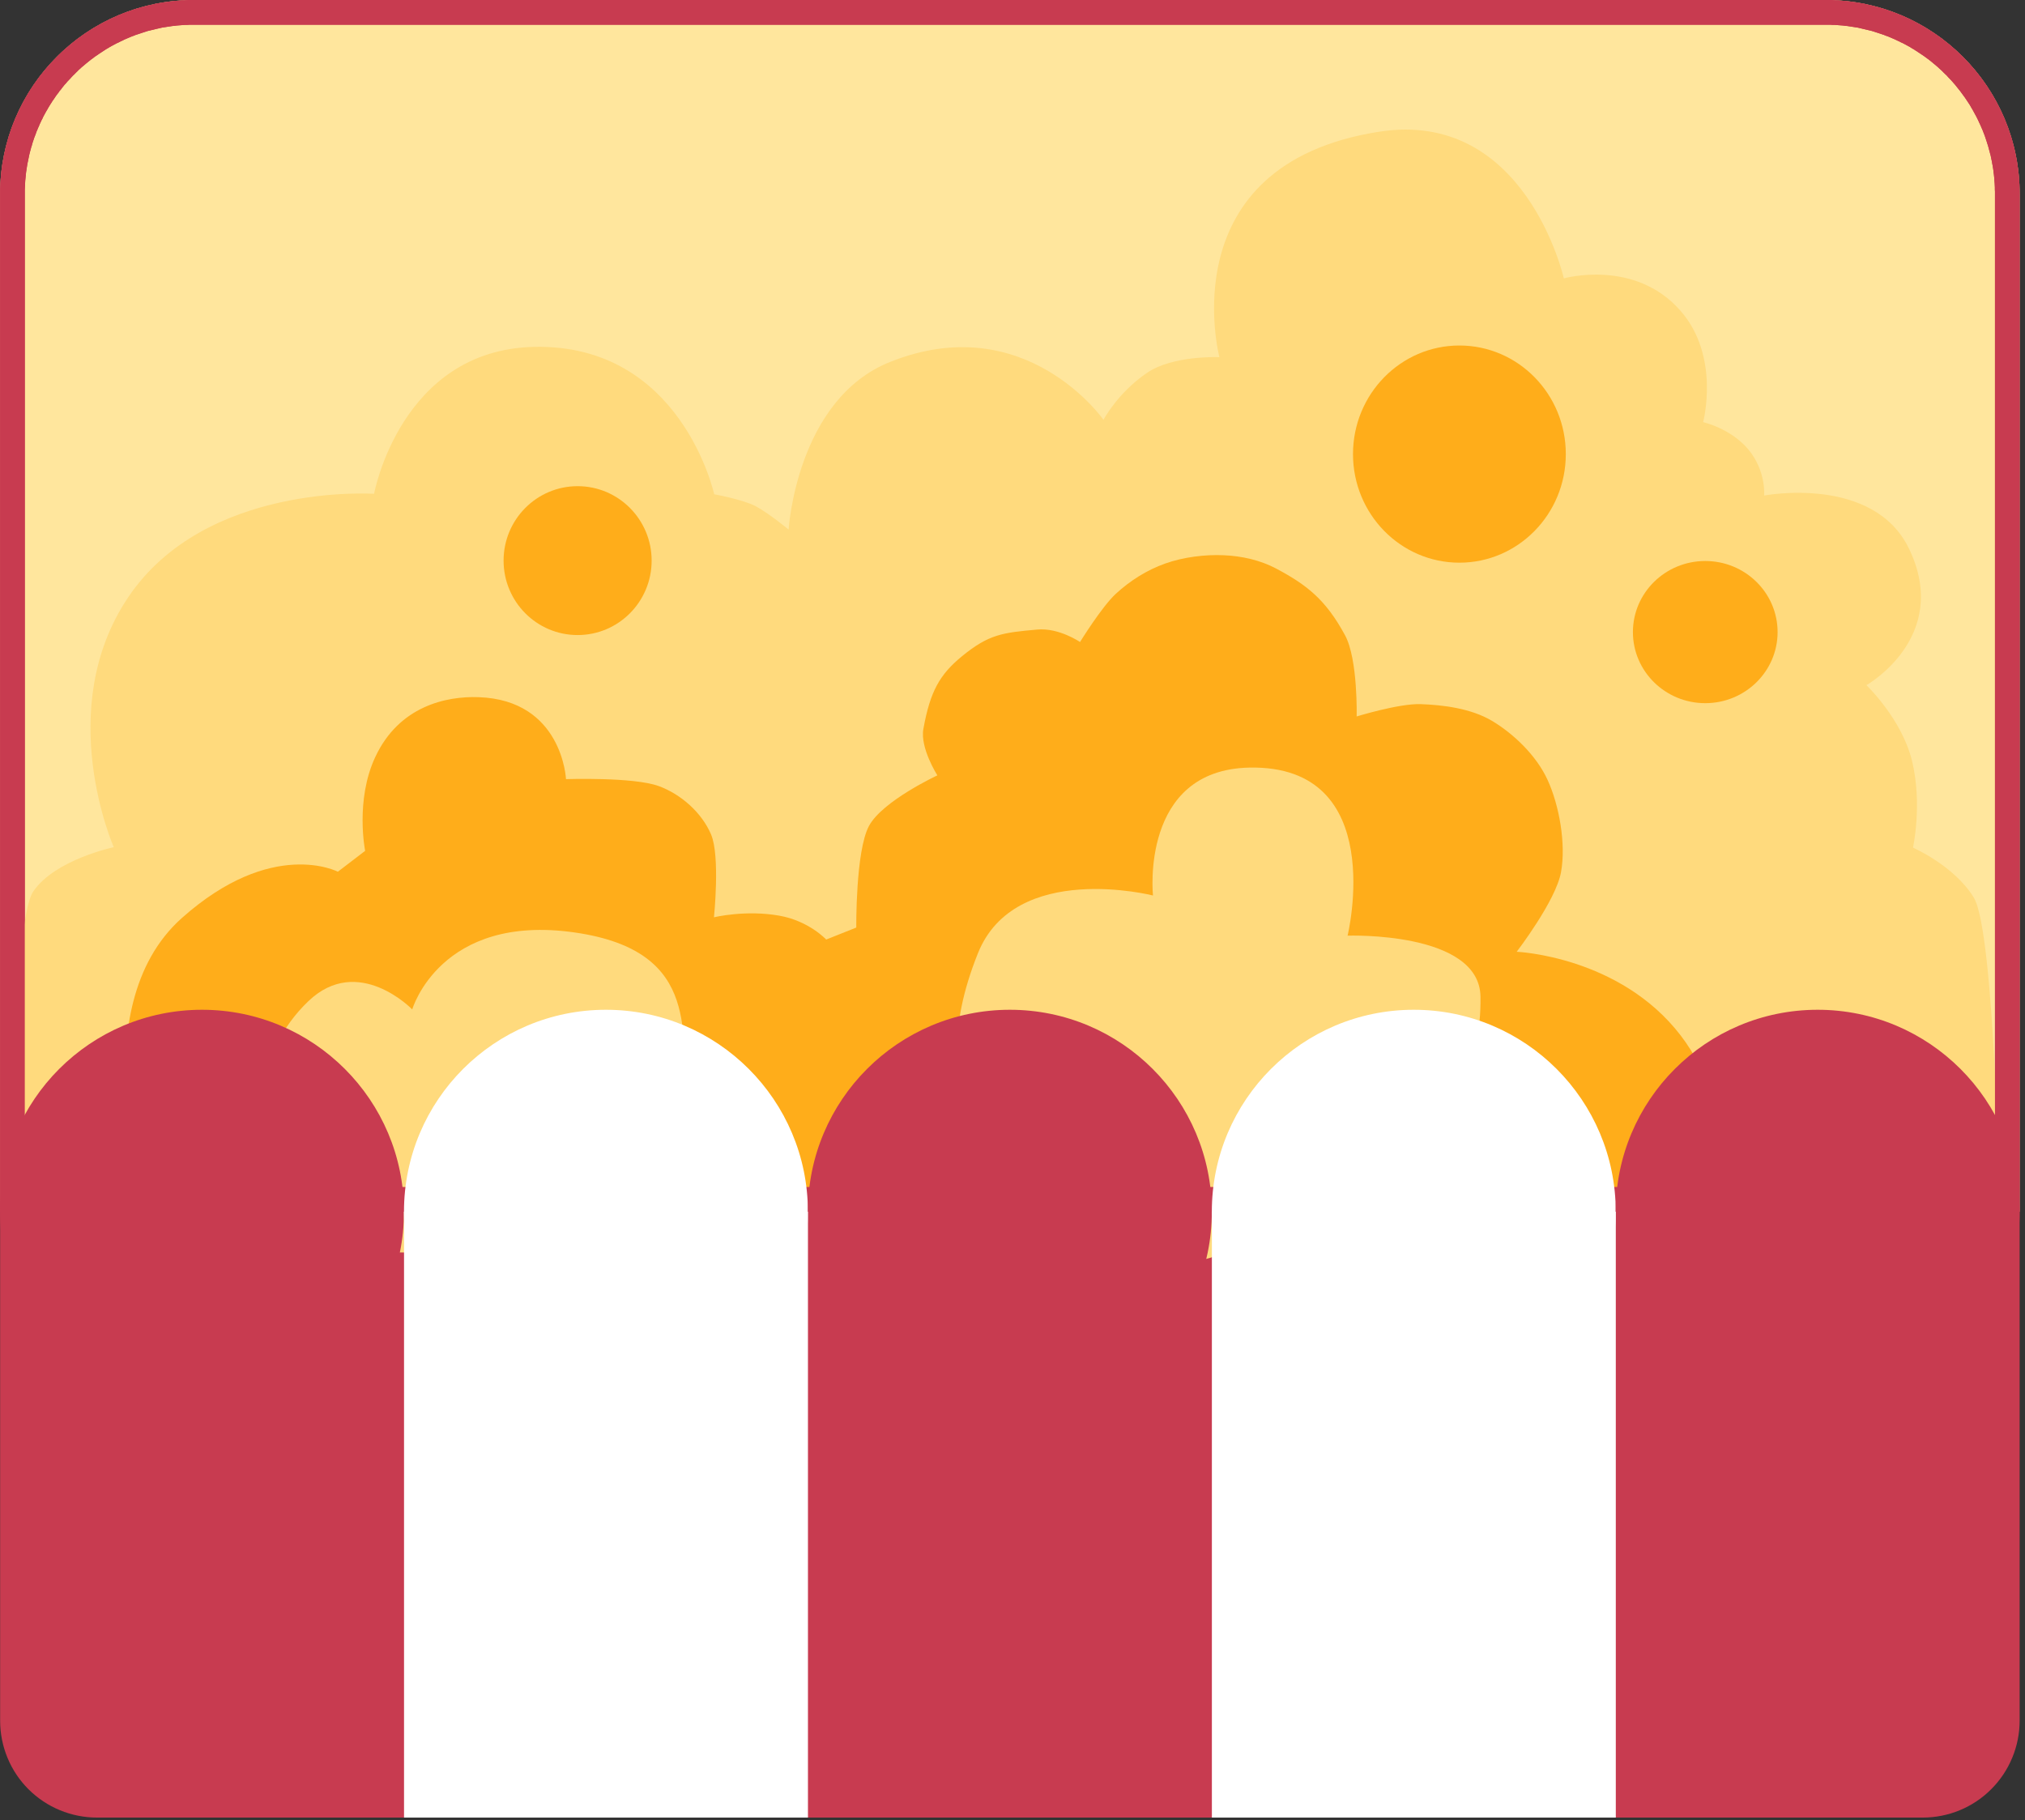 <?xml version="1.0" encoding="UTF-8" standalone="no"?>
<!DOCTYPE svg PUBLIC "-//W3C//DTD SVG 1.1//EN" "http://www.w3.org/Graphics/SVG/1.1/DTD/svg11.dtd">
<svg width="100%" height="100%" viewBox="0 0 188 169" version="1.1" xmlns="http://www.w3.org/2000/svg" xmlns:xlink="http://www.w3.org/1999/xlink" xml:space="preserve" xmlns:serif="http://www.serif.com/" style="fill-rule:evenodd;clip-rule:evenodd;stroke-linejoin:round;stroke-miterlimit:2;">
    <rect x="0" y="0" width="188" height="169" fill="#333333" stroke="none"/>
    <g transform="matrix(1,0,0,1,-1931.25,-1050)">
        <g transform="matrix(1,0,0,0.75,0.002,290.625)">
            <path d="M2118.75,1162.5L1931.26,1162.5L1931.26,1225.5C1931.26,1228.68 1932.2,1231.74 1933.89,1233.99C1935.58,1236.24 1937.87,1237.5 1940.26,1237.5C1971.93,1237.5 2078.07,1237.5 2109.75,1237.5C2112.14,1237.5 2114.43,1236.24 2116.11,1233.99C2117.8,1231.74 2118.75,1228.68 2118.75,1225.5C2118.75,1204.32 2118.75,1162.5 2118.75,1162.5Z" style="fill:rgb(200,59,80);"/>
        </g>
        <g transform="matrix(1,0,0,1.5,0.002,-693.75)">
            <path d="M2118.75,1174.5C2118.75,1167.87 2110.69,1162.5 2100.75,1162.5C2064.93,1162.5 1985.08,1162.5 1949.26,1162.5C1939.31,1162.5 1931.26,1167.87 1931.26,1174.5C1931.26,1195.68 1931.26,1237.5 1931.26,1237.5L2118.75,1237.5L2118.75,1174.5Z" style="fill:rgb(255,230,157);"/>
            <path d="M2100.75,1162.5L2100.98,1162.5L2101.22,1162.5L2101.45,1162.51L2101.68,1162.52L2101.91,1162.52L2102.14,1162.54L2102.36,1162.55L2102.59,1162.56L2102.82,1162.58L2103.04,1162.6L2103.27,1162.62L2103.49,1162.64L2103.71,1162.66L2103.94,1162.69L2104.16,1162.71L2104.38,1162.74L2104.6,1162.78L2104.82,1162.81L2105.03,1162.84L2105.25,1162.88L2105.46,1162.92L2105.68,1162.95L2105.89,1163L2106.1,1163.04L2106.31,1163.08L2106.52,1163.13L2106.73,1163.18L2106.94,1163.23L2107.14,1163.28L2107.35,1163.33L2107.55,1163.39L2107.76,1163.44L2107.96,1163.5L2108.16,1163.56L2108.36,1163.62L2108.55,1163.68L2108.75,1163.75L2108.95,1163.81L2109.14,1163.88L2109.33,1163.95L2109.52,1164.02L2109.71,1164.09L2109.9,1164.16L2110.08,1164.24L2110.27,1164.31L2110.45,1164.39L2110.63,1164.47L2110.81,1164.55L2110.99,1164.63L2111.17,1164.71L2111.35,1164.8L2111.52,1164.88L2111.69,1164.97L2111.86,1165.06L2112.03,1165.15L2112.2,1165.24L2112.37,1165.33L2112.53,1165.43L2112.69,1165.52L2112.85,1165.62L2113.01,1165.71L2113.17,1165.81L2113.32,1165.91L2113.48,1166.02L2113.63,1166.12L2113.78,1166.22L2113.93,1166.33L2114.07,1166.43L2114.22,1166.54L2114.36,1166.65L2114.5,1166.76L2114.64,1166.87L2114.78,1166.98L2114.91,1167.09L2115.04,1167.2L2115.17,1167.32L2115.3,1167.44L2115.43,1167.55L2115.55,1167.67L2115.68,1167.79L2115.8,1167.91L2115.91,1168.03L2116.03,1168.15L2116.14,1168.28L2116.26,1168.4L2116.37,1168.53L2116.47,1168.65L2116.58,1168.78L2116.68,1168.91L2116.78,1169.04L2116.88,1169.17L2116.97,1169.3L2117.07,1169.43L2117.16,1169.56L2117.25,1169.69L2117.34,1169.83L2117.42,1169.96L2117.5,1170.1L2117.58,1170.24L2117.66,1170.37L2117.73,1170.51L2117.8,1170.65L2117.87,1170.79L2117.94,1170.93L2118.01,1171.07L2118.07,1171.21L2118.13,1171.36L2118.18,1171.5L2118.24,1171.64L2118.29,1171.79L2118.34,1171.93L2118.38,1172.08L2118.43,1172.23L2118.47,1172.38L2118.51,1172.52L2118.54,1172.67L2118.57,1172.82L2118.61,1172.97L2118.63,1173.12L2118.66,1173.27L2118.68,1173.42L2118.7,1173.58L2118.71,1173.73L2118.73,1173.88L2118.74,1174.04L2118.74,1174.19L2118.75,1174.35L2118.75,1174.5L2118.75,1237.5L1931.26,1237.5L1931.26,1174.5L1931.26,1174.35L1931.26,1174.19L1931.27,1174.04L1931.28,1173.88L1931.29,1173.73L1931.31,1173.58L1931.33,1173.42L1931.35,1173.27L1931.37,1173.12L1931.4,1172.97L1931.43,1172.82L1931.46,1172.67L1931.5,1172.52L1931.54,1172.38L1931.58,1172.23L1931.62,1172.08L1931.67,1171.93L1931.72,1171.79L1931.77,1171.64L1931.82,1171.5L1931.88,1171.36L1931.94,1171.21L1932,1171.07L1932.06,1170.93L1932.13,1170.79L1932.2,1170.65L1932.27,1170.51L1932.35,1170.37L1932.42,1170.24L1932.5,1170.1L1932.59,1169.96L1932.67,1169.83L1932.76,1169.69L1932.85,1169.56L1932.94,1169.43L1933.03,1169.3L1933.13,1169.17L1933.22,1169.04L1933.32,1168.91L1933.43,1168.78L1933.53,1168.65L1933.64,1168.53L1933.75,1168.4L1933.86,1168.28L1933.97,1168.15L1934.09,1168.03L1934.21,1167.91L1934.33,1167.79L1934.45,1167.67L1934.58,1167.55L1934.7,1167.44L1934.83,1167.32L1934.96,1167.2L1935.09,1167.09L1935.23,1166.98L1935.37,1166.87L1935.5,1166.76L1935.64,1166.65L1935.79,1166.54L1935.93,1166.43L1936.08,1166.33L1936.23,1166.22L1936.38,1166.12L1936.53,1166.02L1936.68,1165.91L1936.84,1165.81L1936.99,1165.71L1937.15,1165.62L1937.31,1165.52L1937.48,1165.43L1937.64,1165.33L1937.81,1165.24L1937.97,1165.15L1938.14,1165.06L1938.31,1164.97L1938.49,1164.88L1938.66,1164.8L1938.84,1164.71L1939.01,1164.63L1939.19,1164.55L1939.37,1164.47L1939.55,1164.39L1939.74,1164.31L1939.92,1164.24L1940.11,1164.16L1940.3,1164.09L1940.48,1164.02L1940.67,1163.95L1940.87,1163.88L1941.06,1163.81L1941.26,1163.75L1941.45,1163.68L1941.65,1163.62L1941.85,1163.56L1942.05,1163.5L1942.25,1163.44L1942.45,1163.39L1942.65,1163.33L1942.86,1163.28L1943.07,1163.23L1943.27,1163.18L1943.48,1163.13L1943.69,1163.08L1943.9,1163.04L1944.11,1163L1944.33,1162.95L1944.54,1162.92L1944.76,1162.88L1944.97,1162.84L1945.19,1162.81L1945.41,1162.78L1945.63,1162.74L1945.85,1162.71L1946.07,1162.69L1946.29,1162.66L1946.51,1162.64L1946.74,1162.62L1946.96,1162.6L1947.19,1162.58L1947.41,1162.56L1947.64,1162.55L1947.87,1162.54L1948.1,1162.52L1948.33,1162.52L1948.56,1162.51L1948.79,1162.5L1949.02,1162.5L1949.26,1162.5L2100.75,1162.5ZM1949.26,1164.03L1949.05,1164.03L1948.85,1164.03L1948.65,1164.04L1948.44,1164.04L1948.24,1164.05L1948.04,1164.06L1947.84,1164.07L1947.65,1164.08L1947.45,1164.1L1947.25,1164.11L1947.06,1164.13L1946.86,1164.15L1946.66,1164.17L1946.47,1164.19L1946.28,1164.21L1946.09,1164.24L1945.89,1164.27L1945.7,1164.3L1945.52,1164.33L1945.33,1164.36L1945.14,1164.39L1944.95,1164.42L1944.77,1164.46L1944.58,1164.5L1944.4,1164.54L1944.22,1164.58L1944.04,1164.62L1943.85,1164.66L1943.67,1164.71L1943.5,1164.75L1943.32,1164.8L1943.14,1164.85L1942.97,1164.9L1942.79,1164.95L1942.62,1165.01L1942.45,1165.06L1942.28,1165.12L1942.11,1165.17L1941.94,1165.23L1941.77,1165.29L1941.6,1165.35L1941.44,1165.41L1941.27,1165.48L1941.11,1165.54L1940.95,1165.61L1940.79,1165.68L1940.63,1165.75L1940.47,1165.82L1940.32,1165.89L1940.16,1165.96L1940.01,1166.03L1939.86,1166.11L1939.71,1166.18L1939.56,1166.26L1939.41,1166.34L1939.26,1166.42L1939.12,1166.5L1938.98,1166.58L1938.83,1166.66L1938.69,1166.75L1938.55,1166.83L1938.42,1166.92L1938.28,1167.01L1938.15,1167.1L1938.02,1167.18L1937.88,1167.28L1937.76,1167.37L1937.63,1167.46L1937.5,1167.55L1937.38,1167.65L1937.25,1167.74L1937.13,1167.84L1937.01,1167.94L1936.9,1168.04L1936.78,1168.13L1936.67,1168.24L1936.55,1168.34L1936.44,1168.44L1936.34,1168.54L1936.23,1168.65L1936.12,1168.75L1936.02,1168.86L1935.92,1168.96L1935.82,1169.07L1935.72,1169.18L1935.63,1169.29L1935.53,1169.4L1935.44,1169.51L1935.35,1169.62L1935.26,1169.73L1935.18,1169.85L1935.09,1169.96L1935.01,1170.08L1934.93,1170.19L1934.86,1170.31L1934.78,1170.42L1934.71,1170.54L1934.63,1170.66L1934.57,1170.78L1934.5,1170.9L1934.43,1171.02L1934.37,1171.14L1934.31,1171.26L1934.25,1171.38L1934.2,1171.51L1934.14,1171.63L1934.09,1171.76L1934.04,1171.88L1933.99,1172.01L1933.95,1172.13L1933.91,1172.26L1933.87,1172.39L1933.83,1172.52L1933.79,1172.64L1933.76,1172.77L1933.73,1172.9L1933.7,1173.03L1933.67,1173.16L1933.65,1173.3L1933.63,1173.43L1933.61,1173.56L1933.59,1173.69L1933.58,1173.83L1933.57,1173.96L1933.56,1174.09L1933.55,1174.23L1933.55,1174.37L1933.55,1174.51L1933.55,1235.97L2116.46,1235.97L2116.46,1174.51L2116.46,1174.36L2116.45,1174.23L2116.45,1174.09L2116.44,1173.96L2116.43,1173.83L2116.41,1173.69L2116.4,1173.56L2116.38,1173.43L2116.36,1173.3L2116.33,1173.16L2116.31,1173.03L2116.28,1172.9L2116.25,1172.77L2116.21,1172.64L2116.18,1172.52L2116.14,1172.39L2116.1,1172.26L2116.06,1172.13L2116.01,1172.01L2115.96,1171.88L2115.91,1171.76L2115.86,1171.63L2115.81,1171.51L2115.75,1171.39L2115.69,1171.26L2115.63,1171.14L2115.57,1171.02L2115.51,1170.9L2115.44,1170.78L2115.37,1170.66L2115.3,1170.54L2115.22,1170.42L2115.15,1170.31L2115.07,1170.19L2114.99,1170.08L2114.91,1169.96L2114.83,1169.85L2114.74,1169.73L2114.65,1169.62L2114.56,1169.51L2114.47,1169.4L2114.38,1169.29L2114.28,1169.18L2114.19,1169.07L2114.09,1168.96L2113.99,1168.86L2113.88,1168.75L2113.78,1168.65L2113.67,1168.54L2113.56,1168.44L2113.45,1168.34L2113.34,1168.24L2113.22,1168.13L2113.11,1168.04L2112.99,1167.94L2112.87,1167.84L2112.75,1167.74L2112.63,1167.65L2112.5,1167.55L2112.38,1167.46L2112.25,1167.37L2112.12,1167.28L2111.99,1167.18L2111.86,1167.1L2111.72,1167.01L2111.59,1166.92L2111.45,1166.83L2111.31,1166.75L2111.17,1166.66L2111.03,1166.58L2110.89,1166.5L2110.74,1166.42L2110.6,1166.34L2110.45,1166.26L2110.3,1166.18L2110.15,1166.11L2109.99,1166.03L2109.84,1165.96L2109.69,1165.89L2109.53,1165.82L2109.37,1165.75L2109.22,1165.68L2109.05,1165.61L2108.89,1165.54L2108.73,1165.48L2108.57,1165.41L2108.4,1165.35L2108.24,1165.29L2108.07,1165.23L2107.9,1165.17L2107.73,1165.12L2107.56,1165.06L2107.39,1165.01L2107.21,1164.95L2107.04,1164.9L2106.86,1164.85L2106.69,1164.8L2106.51,1164.75L2106.33,1164.71L2106.15,1164.66L2105.97,1164.62L2105.79,1164.58L2105.61,1164.54L2105.42,1164.5L2105.24,1164.46L2105.05,1164.42L2104.87,1164.39L2104.68,1164.36L2104.49,1164.33L2104.3,1164.3L2104.11,1164.27L2103.92,1164.24L2103.73,1164.21L2103.53,1164.19L2103.34,1164.17L2103.14,1164.15L2102.95,1164.13L2102.75,1164.11L2102.56,1164.1L2102.36,1164.08L2102.16,1164.07L2101.96,1164.06L2101.76,1164.05L2101.56,1164.04L2101.36,1164.04L2101.16,1164.03L2100.95,1164.03L2100.74,1164.03L1949.26,1164.03Z" style="fill:rgb(200,59,80);"/>
        </g>
        <g transform="matrix(1.047,0,0,1.06,-360.97,-57.4)">
            <path d="M2190.71,1150.25C2190.71,1150.25 2190.24,1125.69 2192.29,1122.77C2194.24,1119.99 2199.41,1118.92 2199.41,1118.92C2199.41,1118.92 2194,1106.84 2200.69,1097.03C2207.55,1086.96 2222.49,1087.97 2222.49,1087.97C2222.49,1087.97 2224.84,1075.38 2236.65,1075.1C2249.74,1074.8 2252.65,1088.01 2252.65,1088.01C2252.65,1088.01 2255.23,1088.47 2256.36,1089.07C2257.53,1089.7 2259.25,1091.1 2259.25,1091.1C2259.25,1091.1 2259.95,1079.67 2268.27,1076.41C2280.25,1071.69 2287.17,1081.49 2287.17,1081.49C2287.17,1081.49 2288.42,1079.12 2291.05,1077.36C2293.35,1075.82 2297.45,1076 2297.45,1076C2297.45,1076 2292.96,1059.16 2311.57,1056.26C2324.6,1054.22 2327.99,1069.1 2327.99,1069.1C2327.99,1069.1 2334.26,1067.35 2338.32,1071.92C2341.9,1075.93 2340.34,1081.69 2340.34,1081.69C2340.34,1081.69 2342.78,1082.23 2344.35,1084.08C2345.95,1085.98 2345.75,1088.12 2345.75,1088.12C2345.75,1088.12 2355.49,1086.28 2358.63,1092.84C2362.33,1100.54 2354.82,1104.73 2354.82,1104.73C2354.82,1104.73 2357.99,1107.71 2358.88,1111.42C2359.79,1115.2 2358.95,1118.96 2358.95,1118.96C2358.95,1118.96 2362.6,1120.53 2364.34,1123.33C2366.2,1126.34 2366.63,1150.47 2366.63,1150.47L2190.71,1150.25Z" style="fill:rgb(255,218,125);"/>
            <ellipse cx="2240.54" cy="1093.82" rx="6.564" ry="6.52" style="fill:rgb(255,173,26);"/>
            <ellipse cx="2318.73" cy="1084.49" rx="9.435" ry="9.511" style="fill:rgb(255,173,26);"/>
            <ellipse cx="2340.53" cy="1100.08" rx="6.414" ry="6.226" style="fill:rgb(255,173,26);"/>
            <path d="M2202.25,1150.15C2202.25,1150.15 2196.49,1133.03 2205.43,1125.14C2213.46,1118.06 2219.28,1121.07 2219.28,1121.07L2221.7,1119.24C2221.7,1119.24 2220.8,1114.83 2222.59,1111.04C2224.7,1106.55 2228.91,1105.68 2231.75,1105.78C2239.2,1106.03 2239.51,1112.96 2239.51,1112.96C2239.51,1112.96 2245.51,1112.76 2247.74,1113.57C2249.72,1114.29 2251.56,1115.9 2252.38,1117.82C2253.19,1119.73 2252.63,1125.06 2252.63,1125.06C2252.63,1125.06 2255.43,1124.39 2258.43,1124.92C2261.06,1125.38 2262.58,1127.01 2262.58,1127.01L2265.25,1125.96C2265.25,1125.96 2265.18,1119.29 2266.37,1117.07C2267.56,1114.87 2272.44,1112.63 2272.44,1112.63C2272.44,1112.63 2270.89,1110.23 2271.2,1108.56C2271.8,1105.28 2272.64,1103.8 2274.63,1102.19C2277.01,1100.27 2278.22,1100.13 2281.29,1099.86C2283.21,1099.68 2285.09,1100.95 2285.09,1100.95C2285.09,1100.95 2287.01,1097.87 2288.26,1096.73C2289.52,1095.58 2291.03,1094.64 2292.63,1094.08C2294.23,1093.51 2296.22,1093.27 2297.86,1093.35C2299.45,1093.42 2301.07,1093.78 2302.47,1094.51C2305.19,1095.94 2306.87,1097.22 2308.59,1100.36C2309.74,1102.46 2309.62,1107.47 2309.62,1107.47C2309.62,1107.47 2313.36,1106.33 2315.28,1106.39C2317.28,1106.46 2319.76,1106.76 2321.63,1107.86C2323.51,1108.97 2325.55,1110.87 2326.55,1113.03C2327.57,1115.23 2328.2,1118.6 2327.74,1121.11C2327.28,1123.62 2323.81,1128.08 2323.81,1128.08C2323.81,1128.08 2332.95,1128.46 2338.35,1135.41C2343.39,1141.91 2342.05,1150.52 2342.05,1150.52L2202.25,1150.15Z" style="fill:rgb(255,173,26);"/>
            <g transform="matrix(0.955,0,0,0.943,339.521,55.206)">
                <path d="M1960.7,1157.38C1961.1,1153.5 1960.48,1147.22 1965.59,1142.32C1970.22,1137.88 1975.24,1143.08 1975.24,1143.08C1975.24,1143.08 1977.84,1134.15 1990.31,1135.93C2002.56,1137.68 1999.8,1145.98 2000.96,1150.97C2002.12,1155.94 1997.26,1165.84 1997.26,1165.84L1963.14,1165.57C1963.14,1165.57 1960.4,1160.21 1960.7,1157.38Z" style="fill:rgb(255,218,125);"/>
            </g>
            <g transform="matrix(0.955,0,0,0.943,344.648,54.129)">
                <path d="M2025.64,1157.41C2025.64,1157.41 2016.65,1153.38 2022.39,1139.02C2025.84,1130.38 2038.65,1133.64 2038.65,1133.64C2038.65,1133.64 2037.42,1121.96 2047.61,1121.76C2060.58,1121.51 2056.72,1137.37 2056.72,1137.37C2056.72,1137.37 2068.97,1136.94 2069.06,1143.04C2069.24,1155.84 2058.9,1152.09 2054.51,1156.17C2050.51,1159.89 2047.51,1167.32 2042.7,1167.52C2037.89,1167.73 2025.64,1157.41 2025.64,1157.41Z" style="fill:rgb(255,218,125);"/>
            </g>
        </g>
        <g transform="matrix(1,0,0,1.5,0.002,-693.75)">
            <path d="M2100.75,1162.5L2100.98,1162.5L2101.22,1162.5L2101.45,1162.51L2101.68,1162.52L2101.91,1162.52L2102.14,1162.54L2102.36,1162.55L2102.59,1162.56L2102.82,1162.58L2103.04,1162.6L2103.27,1162.62L2103.49,1162.64L2103.71,1162.66L2103.94,1162.69L2104.16,1162.71L2104.38,1162.74L2104.6,1162.78L2104.82,1162.81L2105.03,1162.84L2105.25,1162.88L2105.46,1162.92L2105.68,1162.95L2105.89,1163L2106.1,1163.04L2106.31,1163.08L2106.52,1163.13L2106.73,1163.18L2106.94,1163.23L2107.14,1163.28L2107.35,1163.33L2107.55,1163.39L2107.76,1163.44L2107.96,1163.5L2108.16,1163.56L2108.36,1163.62L2108.55,1163.68L2108.75,1163.75L2108.95,1163.81L2109.14,1163.88L2109.33,1163.95L2109.52,1164.02L2109.71,1164.09L2109.9,1164.16L2110.08,1164.24L2110.27,1164.31L2110.45,1164.39L2110.63,1164.47L2110.81,1164.55L2110.99,1164.63L2111.17,1164.71L2111.35,1164.8L2111.52,1164.88L2111.69,1164.97L2111.86,1165.06L2112.03,1165.15L2112.2,1165.24L2112.37,1165.33L2112.53,1165.43L2112.69,1165.52L2112.85,1165.62L2113.01,1165.71L2113.17,1165.81L2113.32,1165.91L2113.48,1166.02L2113.63,1166.12L2113.78,1166.22L2113.93,1166.33L2114.07,1166.43L2114.22,1166.54L2114.36,1166.65L2114.5,1166.76L2114.64,1166.87L2114.78,1166.98L2114.91,1167.09L2115.04,1167.2L2115.17,1167.32L2115.3,1167.44L2115.43,1167.55L2115.55,1167.67L2115.68,1167.79L2115.8,1167.91L2115.91,1168.03L2116.03,1168.15L2116.14,1168.28L2116.26,1168.4L2116.37,1168.53L2116.47,1168.65L2116.58,1168.78L2116.68,1168.91L2116.78,1169.04L2116.88,1169.17L2116.97,1169.3L2117.07,1169.43L2117.16,1169.56L2117.25,1169.69L2117.34,1169.83L2117.42,1169.96L2117.5,1170.1L2117.58,1170.24L2117.66,1170.37L2117.73,1170.51L2117.8,1170.65L2117.87,1170.79L2117.94,1170.93L2118.01,1171.07L2118.07,1171.21L2118.13,1171.36L2118.18,1171.5L2118.24,1171.64L2118.29,1171.79L2118.34,1171.93L2118.38,1172.08L2118.43,1172.23L2118.47,1172.38L2118.51,1172.52L2118.54,1172.67L2118.57,1172.82L2118.61,1172.97L2118.63,1173.12L2118.66,1173.27L2118.68,1173.42L2118.7,1173.58L2118.71,1173.73L2118.73,1173.88L2118.74,1174.04L2118.74,1174.19L2118.75,1174.35L2118.75,1174.5L2118.75,1237.5L1931.26,1237.5L1931.26,1174.5L1931.26,1174.35L1931.26,1174.19L1931.27,1174.04L1931.28,1173.88L1931.29,1173.73L1931.31,1173.58L1931.33,1173.42L1931.35,1173.27L1931.37,1173.12L1931.4,1172.97L1931.43,1172.82L1931.46,1172.67L1931.5,1172.52L1931.54,1172.38L1931.58,1172.23L1931.62,1172.08L1931.67,1171.93L1931.72,1171.79L1931.77,1171.64L1931.82,1171.5L1931.88,1171.36L1931.94,1171.21L1932,1171.07L1932.06,1170.93L1932.13,1170.79L1932.2,1170.65L1932.27,1170.51L1932.35,1170.37L1932.42,1170.24L1932.5,1170.1L1932.59,1169.96L1932.67,1169.83L1932.76,1169.69L1932.85,1169.56L1932.94,1169.43L1933.03,1169.3L1933.13,1169.17L1933.22,1169.04L1933.32,1168.91L1933.43,1168.78L1933.53,1168.65L1933.64,1168.53L1933.75,1168.4L1933.86,1168.28L1933.97,1168.15L1934.09,1168.03L1934.21,1167.91L1934.33,1167.79L1934.45,1167.67L1934.58,1167.55L1934.7,1167.44L1934.83,1167.32L1934.96,1167.2L1935.09,1167.09L1935.23,1166.98L1935.37,1166.87L1935.5,1166.76L1935.64,1166.65L1935.79,1166.54L1935.93,1166.43L1936.08,1166.33L1936.23,1166.22L1936.38,1166.12L1936.53,1166.02L1936.68,1165.91L1936.84,1165.81L1936.99,1165.71L1937.15,1165.62L1937.31,1165.52L1937.48,1165.43L1937.64,1165.33L1937.81,1165.24L1937.97,1165.15L1938.14,1165.06L1938.31,1164.97L1938.49,1164.88L1938.66,1164.8L1938.84,1164.71L1939.01,1164.63L1939.19,1164.55L1939.37,1164.47L1939.55,1164.39L1939.74,1164.31L1939.92,1164.24L1940.11,1164.16L1940.3,1164.09L1940.48,1164.02L1940.67,1163.95L1940.87,1163.88L1941.06,1163.81L1941.26,1163.75L1941.45,1163.68L1941.65,1163.62L1941.85,1163.56L1942.05,1163.5L1942.25,1163.44L1942.45,1163.39L1942.65,1163.33L1942.86,1163.28L1943.07,1163.23L1943.27,1163.18L1943.48,1163.13L1943.69,1163.08L1943.9,1163.04L1944.11,1163L1944.33,1162.95L1944.54,1162.92L1944.76,1162.88L1944.97,1162.84L1945.19,1162.81L1945.41,1162.78L1945.63,1162.74L1945.85,1162.71L1946.07,1162.69L1946.29,1162.66L1946.51,1162.64L1946.74,1162.62L1946.96,1162.6L1947.19,1162.58L1947.41,1162.56L1947.64,1162.55L1947.87,1162.54L1948.1,1162.52L1948.33,1162.52L1948.56,1162.51L1948.79,1162.5L1949.02,1162.5L1949.26,1162.5L2100.75,1162.5ZM1949.26,1164.03L1949.05,1164.03L1948.85,1164.03L1948.65,1164.04L1948.44,1164.04L1948.24,1164.05L1948.04,1164.06L1947.84,1164.07L1947.65,1164.08L1947.45,1164.1L1947.25,1164.11L1947.06,1164.13L1946.86,1164.15L1946.66,1164.17L1946.47,1164.19L1946.28,1164.21L1946.09,1164.24L1945.89,1164.27L1945.7,1164.3L1945.52,1164.33L1945.33,1164.36L1945.14,1164.39L1944.95,1164.42L1944.77,1164.46L1944.58,1164.5L1944.4,1164.54L1944.22,1164.58L1944.04,1164.62L1943.85,1164.66L1943.67,1164.71L1943.5,1164.75L1943.32,1164.8L1943.14,1164.85L1942.97,1164.9L1942.79,1164.95L1942.62,1165.01L1942.45,1165.06L1942.28,1165.12L1942.11,1165.17L1941.94,1165.23L1941.77,1165.29L1941.6,1165.35L1941.44,1165.41L1941.27,1165.48L1941.11,1165.54L1940.95,1165.61L1940.79,1165.68L1940.63,1165.75L1940.47,1165.82L1940.32,1165.89L1940.16,1165.96L1940.01,1166.03L1939.86,1166.11L1939.71,1166.18L1939.56,1166.26L1939.41,1166.34L1939.26,1166.42L1939.12,1166.5L1938.98,1166.58L1938.83,1166.66L1938.69,1166.75L1938.55,1166.83L1938.42,1166.92L1938.28,1167.01L1938.15,1167.1L1938.02,1167.18L1937.88,1167.28L1937.76,1167.37L1937.63,1167.46L1937.5,1167.55L1937.38,1167.65L1937.25,1167.74L1937.13,1167.84L1937.01,1167.94L1936.9,1168.04L1936.78,1168.13L1936.67,1168.24L1936.55,1168.34L1936.44,1168.44L1936.34,1168.54L1936.23,1168.65L1936.12,1168.75L1936.02,1168.86L1935.92,1168.96L1935.82,1169.07L1935.72,1169.18L1935.63,1169.29L1935.53,1169.4L1935.44,1169.51L1935.35,1169.62L1935.26,1169.73L1935.18,1169.85L1935.09,1169.96L1935.01,1170.08L1934.93,1170.19L1934.86,1170.31L1934.78,1170.42L1934.71,1170.54L1934.63,1170.66L1934.57,1170.78L1934.5,1170.9L1934.43,1171.02L1934.37,1171.14L1934.31,1171.26L1934.25,1171.38L1934.2,1171.51L1934.14,1171.63L1934.09,1171.76L1934.04,1171.88L1933.99,1172.01L1933.95,1172.13L1933.91,1172.26L1933.87,1172.39L1933.83,1172.52L1933.79,1172.64L1933.76,1172.77L1933.73,1172.9L1933.7,1173.03L1933.67,1173.16L1933.65,1173.3L1933.63,1173.43L1933.61,1173.56L1933.59,1173.69L1933.58,1173.83L1933.57,1173.96L1933.56,1174.09L1933.55,1174.23L1933.55,1174.37L1933.55,1174.51L1933.55,1235.97L2116.46,1235.97L2116.46,1174.51L2116.46,1174.36L2116.45,1174.23L2116.45,1174.09L2116.44,1173.96L2116.43,1173.83L2116.41,1173.69L2116.4,1173.56L2116.38,1173.43L2116.36,1173.3L2116.33,1173.16L2116.31,1173.03L2116.28,1172.9L2116.25,1172.77L2116.21,1172.64L2116.18,1172.52L2116.14,1172.39L2116.1,1172.26L2116.06,1172.13L2116.01,1172.01L2115.96,1171.88L2115.91,1171.76L2115.86,1171.63L2115.81,1171.51L2115.75,1171.39L2115.69,1171.26L2115.63,1171.14L2115.57,1171.02L2115.51,1170.9L2115.44,1170.78L2115.37,1170.66L2115.3,1170.54L2115.22,1170.42L2115.15,1170.31L2115.07,1170.19L2114.99,1170.08L2114.91,1169.96L2114.83,1169.85L2114.74,1169.73L2114.65,1169.62L2114.56,1169.51L2114.47,1169.4L2114.38,1169.29L2114.28,1169.18L2114.19,1169.07L2114.09,1168.96L2113.99,1168.86L2113.88,1168.75L2113.78,1168.65L2113.67,1168.54L2113.56,1168.44L2113.45,1168.34L2113.34,1168.24L2113.22,1168.13L2113.11,1168.04L2112.99,1167.94L2112.87,1167.84L2112.75,1167.74L2112.63,1167.65L2112.5,1167.55L2112.38,1167.46L2112.25,1167.37L2112.12,1167.28L2111.99,1167.18L2111.86,1167.1L2111.72,1167.01L2111.59,1166.92L2111.45,1166.83L2111.31,1166.75L2111.17,1166.66L2111.03,1166.58L2110.89,1166.5L2110.74,1166.42L2110.6,1166.34L2110.45,1166.26L2110.3,1166.18L2110.15,1166.11L2109.99,1166.03L2109.84,1165.96L2109.69,1165.89L2109.53,1165.82L2109.37,1165.75L2109.22,1165.68L2109.05,1165.61L2108.89,1165.54L2108.73,1165.48L2108.57,1165.41L2108.4,1165.35L2108.24,1165.29L2108.07,1165.23L2107.9,1165.17L2107.73,1165.12L2107.56,1165.06L2107.39,1165.01L2107.21,1164.95L2107.04,1164.9L2106.86,1164.85L2106.69,1164.8L2106.51,1164.75L2106.33,1164.71L2106.15,1164.66L2105.97,1164.62L2105.79,1164.58L2105.61,1164.54L2105.42,1164.5L2105.24,1164.46L2105.05,1164.42L2104.87,1164.39L2104.68,1164.36L2104.49,1164.33L2104.3,1164.3L2104.11,1164.27L2103.92,1164.24L2103.73,1164.21L2103.53,1164.19L2103.34,1164.17L2103.14,1164.15L2102.95,1164.13L2102.75,1164.11L2102.56,1164.1L2102.36,1164.08L2102.16,1164.07L2101.96,1164.06L2101.76,1164.05L2101.56,1164.04L2101.36,1164.04L2101.16,1164.03L2100.95,1164.03L2100.74,1164.03L1949.26,1164.03Z" style="fill:rgb(200,59,80);"/>
        </g>
        <g transform="matrix(1,0,0,1,0.005,1.36424e-11)">
            <circle cx="1950" cy="1162.5" r="18.75" style="fill:rgb(200,59,80);"/>
        </g>
        <g transform="matrix(1,0,0,1,0.005,1.36424e-11)">
            <circle cx="1987.5" cy="1162.5" r="18.75" style="fill:white;"/>
        </g>
        <g transform="matrix(1,0,0,1,0.005,1.36424e-11)">
            <circle cx="2025" cy="1162.5" r="18.75" style="fill:rgb(200,59,80);"/>
        </g>
        <g transform="matrix(1,0,0,1,37.505,1.36424e-11)">
            <circle cx="2025" cy="1162.5" r="18.75" style="fill:white;"/>
        </g>
        <g transform="matrix(1,0,0,1,75,1.36424e-11)">
            <circle cx="2025" cy="1162.5" r="18.75" style="fill:rgb(200,59,80);"/>
        </g>
        <g transform="matrix(1,0,0,0.75,0,290.625)">
            <rect x="1968.76" y="1162.5" width="37.5" height="75" style="fill:white;"/>
        </g>
        <g transform="matrix(1,0,0,0.75,0,290.625)">
            <rect x="2043.76" y="1162.5" width="37.5" height="75" style="fill:white;"/>
        </g>
    </g>
</svg>
